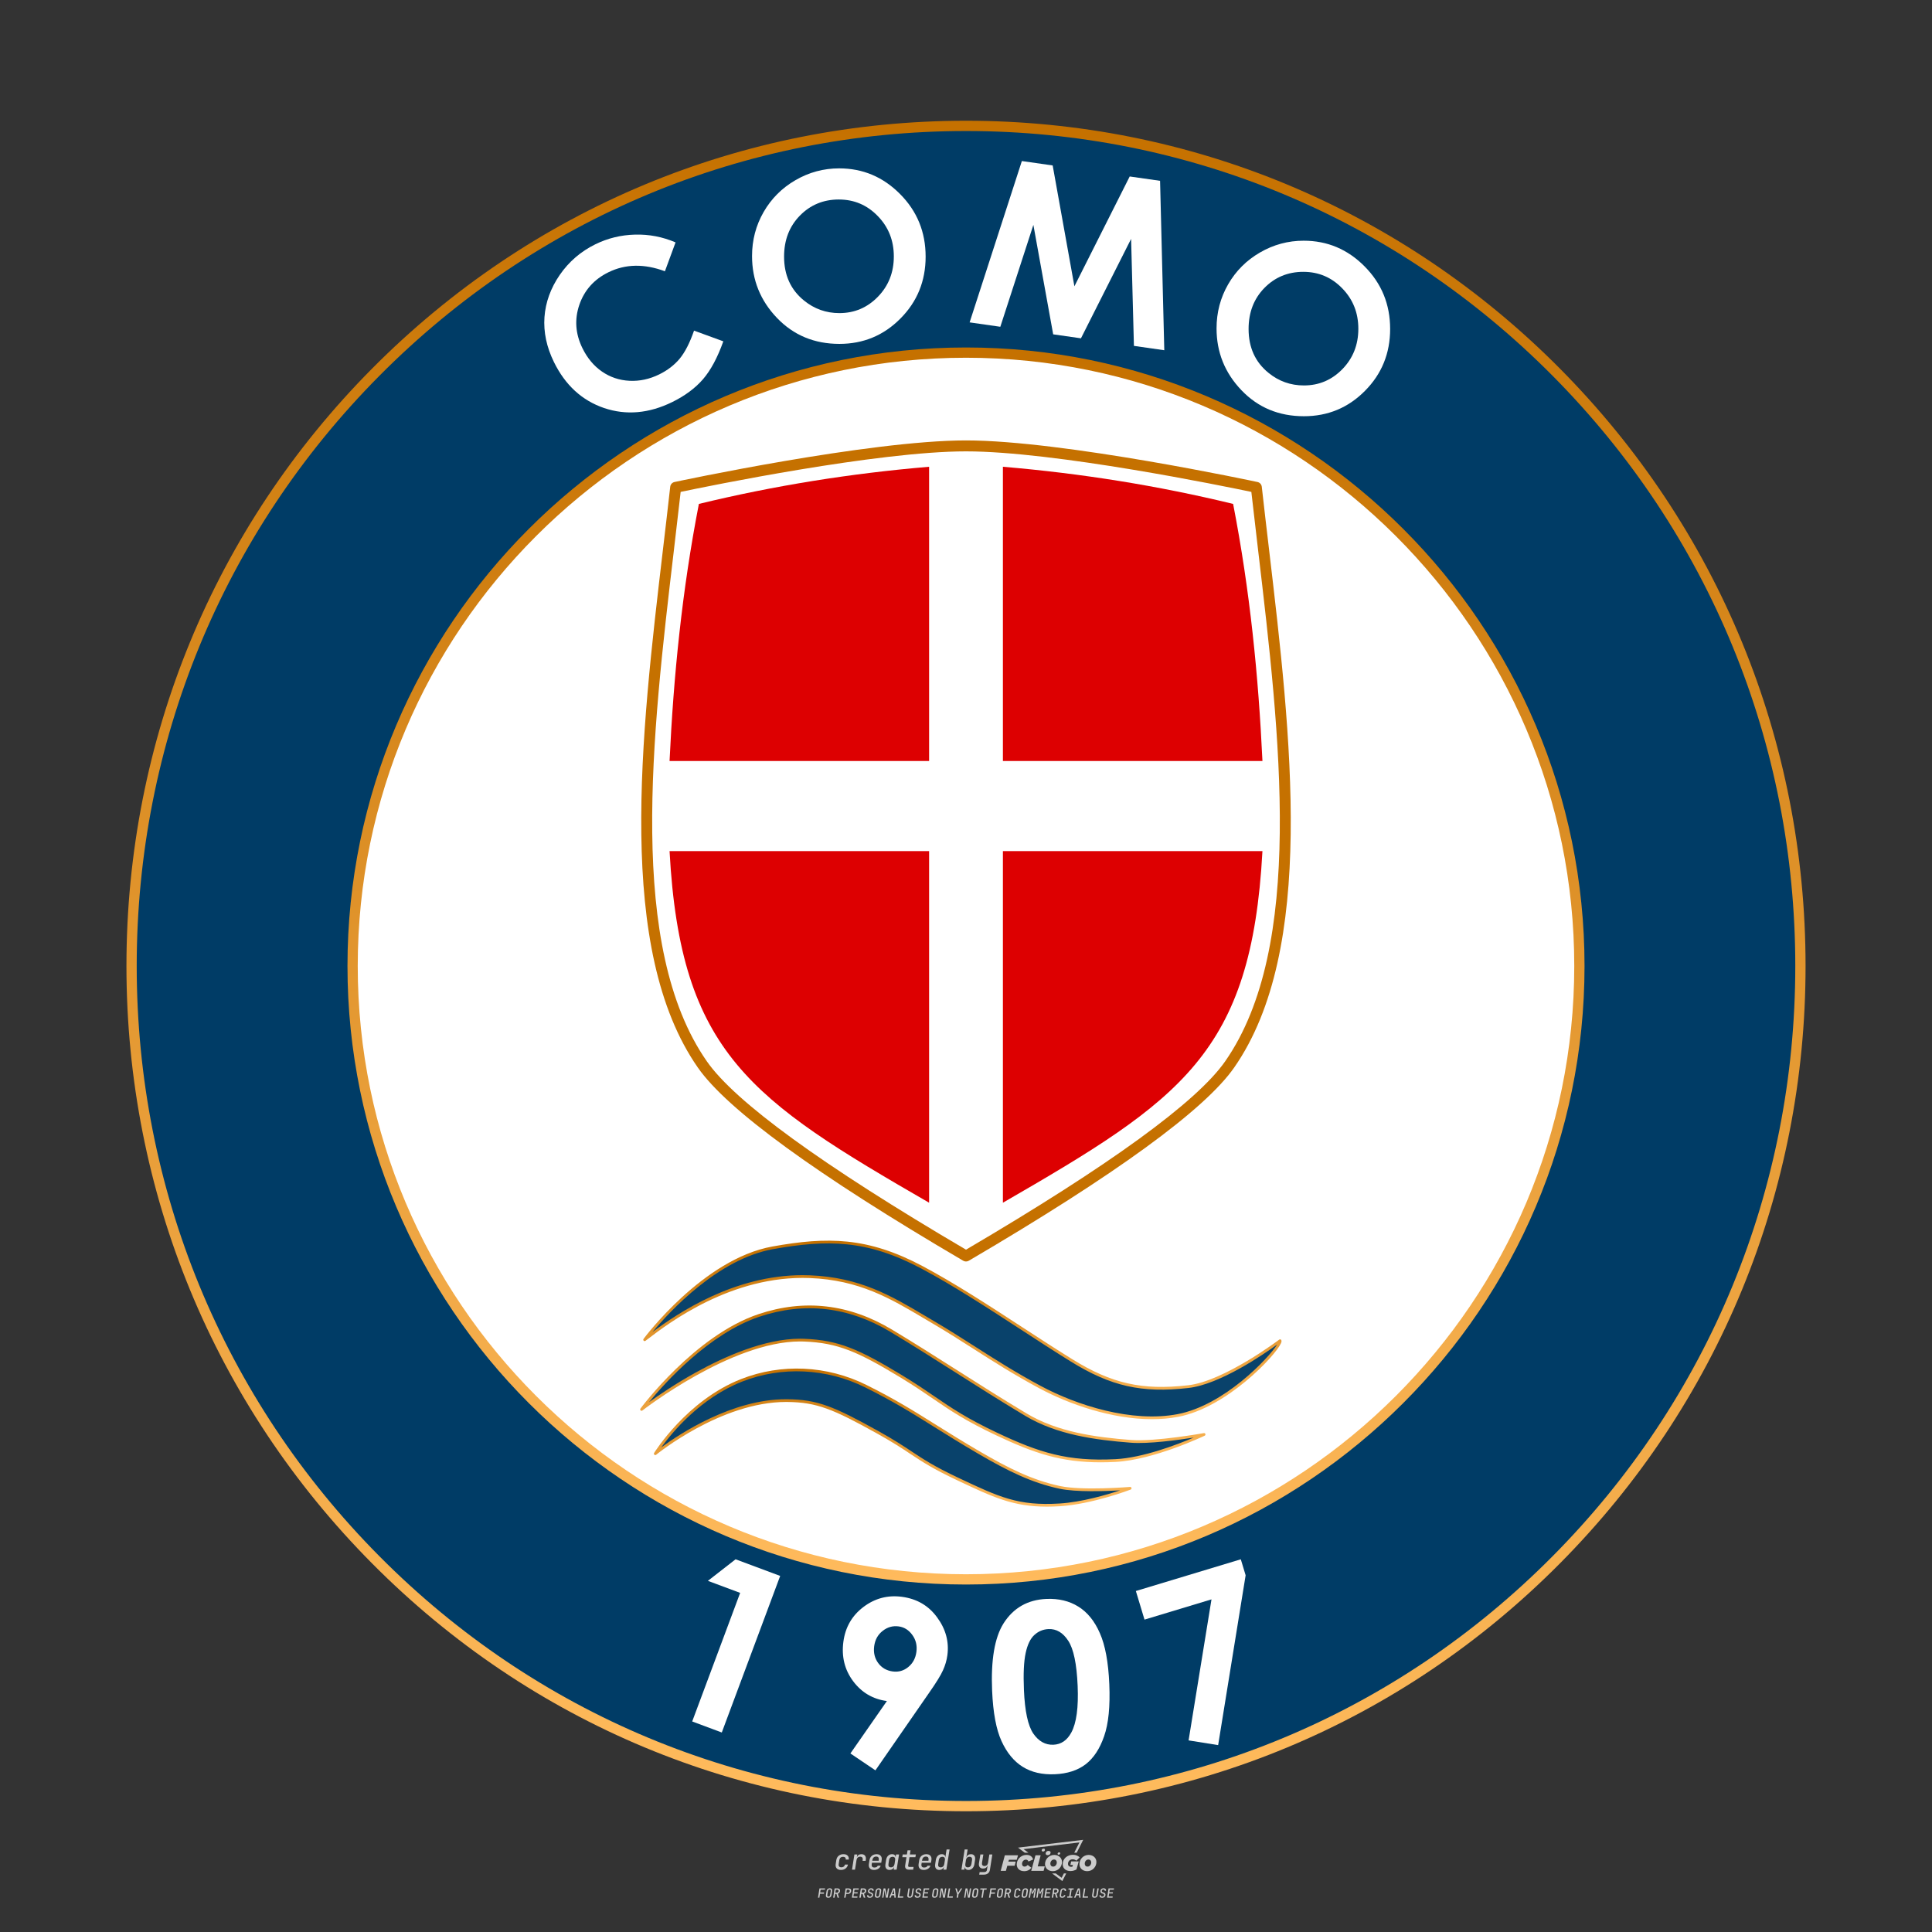 <?xml version="1.0" encoding="UTF-8"?>
<svg data-name="图层_1" xmlns="http://www.w3.org/2000/svg" xmlns:xlink="http://www.w3.org/1999/xlink" version="1.1" viewBox="0 0 800 800">
  <rect x="0" y="0" width="800" height="800" fill="#333333" stroke="none"/>
  <!-- Created by @FCLOGO 2025-1-21 GMT+8 21:56:15 . https://fclogo.top/ -->
<!-- FOR PERSONAL USE ONLY NOT FOR COMMERCIAL USE -->
  <defs>
    <linearGradient id="_未命名的渐变_5" data-name="未命名的渐变 5" x1="571.744" y1="520.092" x2="558.173" y2="-348.771" gradientTransform="translate(-51.958 467.999) scale(.8 -.8)" gradientUnits="userSpaceOnUse">
      <stop offset="0" stop-color="#c57100"/>
      <stop offset="1" stop-color="#ffbb5d"/>
    </linearGradient>
    <linearGradient id="_未命名的渐变_51" data-name="未命名的渐变 5" x1="567.326" y1="401.337" x2="562.538" y2="-235.685" xlink:href="#_未命名的渐变_5"/>
    <linearGradient id="_未命名的渐变_52" data-name="未命名的渐变 5" x1="562.269" y1="-57.239" x2="563.764" y2="-151.637" xlink:href="#_未命名的渐变_5"/>
    <linearGradient id="_未命名的渐变_53" data-name="未命名的渐变 5" x1="542.935" y1="-90.085" x2="542.486" y2="-171.187" xlink:href="#_未命名的渐变_5"/>
    <linearGradient id="_未命名的渐变_54" data-name="未命名的渐变 5" x1="527.176" y1="-122.93" x2="526.966" y2="-195.07" xlink:href="#_未命名的渐变_5"/>
  </defs>
  <path d="M348.219,774.301c-.786,0-1.375-.217-1.768-.652-.393-.435-.528-1.03-.406-1.786l.252-1.648c.122-.755.45-1.35.984-1.785.534-.435,1.194-.652,1.98-.652.755,0,1.329.199,1.722.595.393.397.551.938.475,1.625h-1.236c.03-.359-.055-.637-.257-.836-.202-.198-.498-.297-.887-.297-.42,0-.763.117-1.03.349-.267.233-.435.563-.503.99l-.263,1.659c-.069.435-.006.769.189,1.002.195.233.502.349.921.349.389,0,.715-.099.979-.297.263-.198.436-.48.521-.847h1.236c-.137.687-.467,1.231-.99,1.631-.523.401-1.162.6-1.917.6ZM352.797,774.187l.996-6.294h1.19l-.195,1.19c.336-.87.973-1.304,1.911-1.304.671,0,1.169.208,1.493.624.324.416.429.986.315,1.71l-.069.423h-1.27l.057-.32c.069-.45.011-.795-.171-1.036-.183-.24-.477-.361-.881-.361-.405,0-.74.122-1.007.366-.267.245-.435.588-.503,1.03l-.63,3.971h-1.236ZM361.906,774.301c-.77,0-1.346-.223-1.728-.669s-.515-1.036-.401-1.768l.252-1.648c.084-.488.257-.915.521-1.282s.601-.651,1.013-.852c.412-.202.873-.304,1.385-.304.77,0,1.349.224,1.734.669.385.446.517,1.036.395,1.768l-.172,1.121h-3.845l-.092.526c-.153.954.217,1.431,1.11,1.431.717,0,1.175-.248,1.373-.744h1.225c-.168.534-.503.96-1.007,1.276-.504.317-1.091.475-1.763.475ZM361.231,770.216l-.046.286,2.655-.012.046-.286c.069-.466.013-.822-.166-1.07-.179-.248-.486-.372-.921-.372-.443,0-.795.126-1.059.378-.263.252-.433.611-.509,1.076ZM368.326,774.301c-.633,0-1.103-.212-1.408-.635s-.397-1.001-.274-1.734l.274-1.774c.115-.733.393-1.312.836-1.74.442-.427.98-.641,1.613-.641.465,0,.83.119,1.093.354.263.236.391.557.383.962h.023l.172-1.202h1.236l-.996,6.294h-1.225l.195-1.201h-.023c-.122.412-.351.734-.687.967s-.74.349-1.213.349ZM368.932,773.226c.389,0,.715-.119.978-.355.263-.236.429-.572.498-1.007l.252-1.648c.069-.427.01-.761-.177-1.002-.187-.24-.475-.36-.864-.36-.397,0-.725.118-.984.354-.26.236-.423.572-.492,1.007l-.252,1.648c-.069.443-.013.78.166,1.013.179.233.471.349.876.349ZM376.348,774.187c-.572,0-.994-.157-1.264-.469-.271-.312-.361-.751-.269-1.316l.538-3.387h-1.739l.171-1.122h1.74l.275-1.716h1.236l-.275,1.716h2.472l-.183,1.122h-2.461l-.538,3.387c-.076.442.099.664.526.664h1.717l-.172,1.121h-1.774ZM382.504,774.301c-.77,0-1.346-.223-1.728-.669s-.515-1.036-.401-1.768l.252-1.648c.084-.488.257-.915.521-1.282s.601-.651,1.013-.852c.412-.202.873-.304,1.385-.304.77,0,1.349.224,1.734.669.385.446.517,1.036.395,1.768l-.172,1.121h-3.845l-.092.526c-.153.954.217,1.431,1.11,1.431.717,0,1.175-.248,1.373-.744h1.225c-.168.534-.503.96-1.007,1.276-.504.317-1.091.475-1.763.475ZM381.829,770.216l-.046.286,2.655-.012.046-.286c.069-.466.013-.822-.166-1.07-.179-.248-.486-.372-.921-.372-.443,0-.795.126-1.059.378-.263.252-.433.611-.509,1.076ZM388.924,774.301c-.633,0-1.101-.212-1.402-.635-.301-.423-.395-1.001-.28-1.734l.274-1.774c.115-.733.393-1.312.836-1.74.442-.427.98-.641,1.613-.641.465,0,.83.119,1.093.354.263.236.391.557.383.962h.023l.206-1.465.298-1.796h1.236l-1.327,8.354h-1.225l.195-1.201h-.023c-.122.412-.351.734-.687.967s-.74.349-1.213.349ZM389.531,773.226c.389,0,.715-.119.978-.355.263-.236.429-.572.498-1.007l.252-1.648c.076-.427.019-.761-.172-1.002-.191-.24-.48-.36-.87-.36-.397,0-.725.118-.984.354-.26.236-.423.572-.492,1.007l-.252,1.648c-.076.443-.023.78.16,1.013s.477.349.881.349ZM401.017,774.301c-.473,0-.839-.116-1.099-.349-.26-.233-.385-.555-.378-.967h-.011l-.195,1.201h-1.224l1.327-8.354h1.236l-.286,1.796-.274,1.465h.046c.122-.412.353-.735.692-.967.34-.232.742-.349,1.208-.349.633,0,1.1.214,1.402.641.301.428.395,1.007.281,1.74l-.275,1.774c-.115.733-.395,1.31-.841,1.734-.446.423-.982.635-1.608.635ZM400.766,773.226c.397,0,.723-.116.979-.349.256-.233.422-.571.498-1.013l.252-1.648c.069-.435.011-.77-.171-1.007-.183-.236-.473-.354-.87-.354-.389,0-.715.12-.979.36s-.429.574-.498,1.002l-.252,1.648c-.069.435-.011.771.172,1.007.183.236.473.355.87.355ZM405.469,776.247l.172-1.064h1.934c.641,0,1.007-.302,1.099-.905l.103-.675.206-1.19h-.035c-.122.42-.347.744-.675.973-.328.229-.729.343-1.201.343-.626,0-1.093-.201-1.402-.601s-.41-.944-.303-1.631l.584-3.605h1.236l-.561,3.479c-.061.412,0,.732.183.961s.465.343.847.343c.389,0,.717-.122.984-.366.267-.244.431-.584.492-1.018l.538-3.399h1.236l-1.007,6.409c-.099.603-.37,1.078-.812,1.425-.443.347-1.0.521-1.671.521h-1.946ZM417.787,770.085h3.221l.537-1.855h-5.466l-1.708,6.442h2.147l.586-2.099h3.026l.439-1.708h-3.026l.244-.781ZM424.229,772.916c-.586,0-1.025-.39-1.025-1.123,0-.878.634-1.757,1.611-1.757.488,0,.878.244,1.025.781l1.952-.83c-.293-1.171-1.269-1.903-2.635-1.903-2.782,0-4.148,2.147-4.148,3.904s1.269,2.83,3.075,2.83c1.367,0,2.342-.586,2.977-1.415l-1.513-1.171c-.39.439-.83.683-1.318.683ZM430.915,768.231h-2.147l-1.757,6.442h5.124l.488-1.855h-2.928l1.22-4.587ZM439.748,771.013c0-1.659-1.318-2.928-3.221-2.928-2.196,0-3.807,1.806-3.807,3.807,0,1.659,1.318,2.928,3.221,2.928,2.196,0,3.807-1.806,3.807-3.807ZM434.917,771.696c0-.83.586-1.708,1.513-1.708.781,0,1.171.537,1.171,1.22,0,.83-.586,1.708-1.513,1.708-.781,0-1.171-.537-1.171-1.22ZM443.213,772.233h1.074l-.195.683c-.146.049-.342.098-.586.098-.683,0-1.269-.39-1.269-1.22,0-1.025.732-1.903,1.952-1.903.586,0,1.123.244,1.513.586l1.367-1.367c-.439-.537-1.513-1.074-2.733-1.074-2.587,0-4.295,1.757-4.295,3.855,0,2.05,1.611,2.879,3.221,2.879.927,0,1.855-.293,2.489-.683l.927-3.319h-3.123l-.342,1.464ZM450.777,768.084c-2.196,0-3.807,1.806-3.807,3.807,0,1.659,1.318,2.928,3.221,2.928,2.196,0,3.807-1.806,3.807-3.807,0-1.659-1.318-2.928-3.221-2.928ZM450.338,772.916c-.781,0-1.171-.537-1.171-1.22,0-.83.586-1.708,1.513-1.708.781,0,1.171.537,1.171,1.22,0,.83-.586,1.708-1.513,1.708ZM437.942,767.499c-.049.293.098.488.439.488s.537-.195.634-.488c.049-.244-.098-.488-.439-.488s-.586.244-.634.488ZM432.135,765.498c-.439,0-.732.244-.781.586s.098.586.537.586.732-.244.781-.586c.098-.342-.098-.586-.537-.586ZM433.013,767.303c-.098.537.146.878.83.878.634,0,1.074-.39,1.171-.878s-.146-.878-.83-.878c-.683,0-1.074.39-1.171.878ZM439.602,777.552l-2.44-1.806h-1.513l4.246,3.172,1.611-3.172h-.976l-.927,1.806ZM425.839,767.157l-2.001-1.464,23.132-2.782-2.147,4.246h1.025l2.684-5.319-26.988,3.221,2.782,2.099h1.513ZM338.719,785.785l.609-3.832h2.32l-.084.519h-1.764l-.184,1.145h1.627l-.084.525h-1.617l-.257,1.643h-.567ZM342.97,785.838c-.357,0-.623-.101-.798-.302-.175-.201-.234-.473-.178-.816l.268-1.701c.056-.343.203-.615.441-.816.238-.201.535-.302.892-.302s.623.1.798.299c.175.199.236.471.184.814l-.268,1.706c-.056.343-.204.615-.444.816-.24.201-.538.302-.895.302ZM343.049,785.334c.193,0,.348-.052.467-.158.119-.105.194-.257.226-.457l.268-1.701c.032-.199.005-.352-.079-.457-.084-.105-.222-.158-.415-.158s-.347.052-.465.158c-.117.105-.192.257-.223.457l-.268,1.701c-.032.2-.005.352.079.457s.22.158.409.158ZM344.996,785.785l.609-3.832h1.202c.238,0,.439.046.604.139.165.093.283.223.357.391s.091.366.052.593c-.038.259-.14.484-.304.675-.165.191-.366.321-.604.391l.535,1.643h-.619l-.478-1.575h-.541l-.247,1.575h-.567ZM345.888,783.707h.635c.189,0,.349-.056.48-.168.131-.112.211-.262.239-.451.032-.193,0-.345-.094-.459-.095-.114-.236-.171-.425-.171h-.635l-.2,1.249ZM349.545,785.785l.609-3.832h1.254c.371,0,.651.105.84.315.189.21.255.49.199.84-.038.234-.122.438-.249.611s-.29.307-.488.402c-.198.095-.419.142-.664.142h-.693l-.241,1.522h-.567ZM350.432,783.754h.693c.192,0,.357-.059.493-.176.136-.117.22-.274.252-.47s-.002-.352-.1-.47-.245-.176-.441-.176h-.688l-.21,1.291ZM352.747,785.785l.609-3.832h2.252l-.079.504h-1.695l-.173,1.087h1.512l-.079.499h-1.512l-.194,1.239h1.69l-.079.504h-2.252ZM355.843,785.785l.609-3.832h1.202c.238,0,.439.046.604.139.165.093.283.223.357.391s.091.366.052.593c-.038.259-.14.484-.304.675-.165.191-.366.321-.604.391l.535,1.643h-.619l-.478-1.575h-.541l-.247,1.575h-.567ZM356.736,783.707h.635c.189,0,.349-.056.48-.168.131-.112.211-.262.239-.451.032-.193,0-.345-.094-.459-.095-.114-.236-.171-.425-.171h-.635l-.2,1.249ZM360.132,785.838c-.385,0-.674-.095-.866-.286-.192-.191-.264-.451-.215-.779h.567c-.028.175.011.312.116.412.105.1.266.149.483.149.203,0,.37-.049.501-.147.131-.098.211-.233.239-.404.021-.15.001-.279-.06-.386-.061-.107-.158-.181-.291-.223l-.457-.136c-.266-.08-.462-.217-.588-.409-.126-.192-.17-.42-.131-.682.035-.21.112-.394.231-.551s.273-.28.462-.367.402-.131.64-.131c.35,0,.616.095.798.286.182.191.248.444.2.759h-.567c.028-.168-.003-.3-.092-.396-.089-.096-.23-.144-.422-.144-.189,0-.343.045-.462.134-.119.089-.189.214-.21.375-.025.151-.007.279.052.386s.158.181.294.223l.467.147c.262.081.456.217.58.409.124.193.165.422.123.688-.035.217-.116.406-.241.567-.126.161-.288.286-.485.375-.198.089-.419.134-.664.134ZM363.265,785.838c-.357,0-.623-.101-.798-.302-.175-.201-.234-.473-.178-.816l.268-1.701c.056-.343.203-.615.441-.816.238-.201.535-.302.892-.302s.623.1.798.299c.175.199.236.471.184.814l-.268,1.706c-.056.343-.204.615-.444.816-.24.201-.538.302-.895.302ZM363.344,785.334c.193,0,.348-.052.467-.158.119-.105.194-.257.226-.457l.268-1.701c.032-.199.005-.352-.079-.457-.084-.105-.222-.158-.415-.158s-.347.052-.465.158c-.117.105-.192.257-.223.457l-.268,1.701c-.032.2-.005.352.079.457s.22.158.409.158ZM365.275,785.785l.609-3.832h.709l.619,3.186c.007-.098.017-.217.029-.357.012-.14.027-.285.045-.435.018-.151.037-.289.058-.415l.315-1.979h.525l-.609,3.832h-.709l-.614-3.186c-.007.095-.017.209-.029.344s-.027.276-.045.423c-.018.147-.037.283-.058.409l-.315,2.01h-.53ZM368.225,785.785l1.585-3.832h.745l.373,3.832h-.562l-.073-.971h-1.087l-.388.971h-.593ZM369.385,784.342h.871l-.089-1.102c-.018-.196-.03-.365-.037-.509-.007-.143-.011-.243-.011-.299-.018.056-.052.156-.102.299s-.115.311-.192.504l-.441,1.107ZM371.721,785.785l.609-3.832h.567l-.525,3.312h1.674l-.079.52h-2.247ZM376.678,785.838c-.367,0-.634-.101-.8-.302-.166-.201-.221-.475-.165-.821l.436-2.761h.567l-.436,2.755c-.032.196-.008.35.071.462.079.112.214.168.407.168.193,0,.347-.056.465-.168.117-.112.192-.266.223-.462l.435-2.755h.567l-.436,2.761c-.056.35-.2.625-.433.824-.233.199-.533.299-.9.299ZM379.844,785.838c-.385,0-.674-.095-.866-.286-.192-.191-.264-.451-.215-.779h.567c-.028.175.011.312.116.412.105.1.266.149.483.149.203,0,.37-.049.501-.147.131-.098.211-.233.239-.404.021-.15.001-.279-.06-.386-.061-.107-.158-.181-.291-.223l-.457-.136c-.266-.08-.462-.217-.588-.409-.126-.192-.17-.42-.131-.682.035-.21.112-.394.231-.551s.273-.28.462-.367.402-.131.64-.131c.35,0,.616.095.798.286.182.191.248.444.2.759h-.567c.028-.168-.003-.3-.092-.396-.089-.096-.23-.144-.422-.144-.189,0-.343.045-.462.134-.119.089-.189.214-.21.375-.025.151-.007.279.052.386s.158.181.294.223l.467.147c.262.081.456.217.58.409.124.193.165.422.123.688-.035.217-.116.406-.241.567-.126.161-.288.286-.485.375-.198.089-.419.134-.664.134ZM381.906,785.785l.609-3.832h2.252l-.079.504h-1.695l-.173,1.087h1.512l-.079.499h-1.512l-.194,1.239h1.69l-.079.504h-2.252ZM386.943,785.838c-.357,0-.623-.101-.798-.302-.175-.201-.234-.473-.178-.816l.268-1.701c.056-.343.203-.615.441-.816.238-.201.535-.302.892-.302s.623.1.798.299c.175.199.236.471.184.814l-.268,1.706c-.056.343-.204.615-.444.816-.24.201-.538.302-.895.302ZM387.021,785.334c.193,0,.348-.052.467-.158.119-.105.194-.257.226-.457l.268-1.701c.032-.199.005-.352-.079-.457-.084-.105-.222-.158-.415-.158s-.347.052-.465.158c-.117.105-.192.257-.223.457l-.268,1.701c-.032.2-.005.352.079.457s.22.158.409.158ZM388.953,785.785l.609-3.832h.709l.619,3.186c.007-.098.017-.217.029-.357.012-.14.027-.285.045-.435.018-.151.037-.289.058-.415l.315-1.979h.525l-.609,3.832h-.709l-.614-3.186c-.007.095-.017.209-.029.344s-.027.276-.045.423c-.018.147-.037.283-.058.409l-.315,2.01h-.53ZM392.249,785.785l.609-3.832h.567l-.525,3.312h1.674l-.079.52h-2.247ZM396.117,785.785l.22-1.412-.751-2.42h.577l.446,1.449c.028.095.05.184.066.268.016.084.025.147.029.189.018-.042.046-.105.087-.189.04-.084.088-.173.144-.268l.898-1.449h.598l-1.528,2.42-.22,1.412h-.567ZM399.217,785.785l.609-3.832h.709l.619,3.186c.007-.098.017-.217.029-.357.012-.14.027-.285.044-.435.018-.151.037-.289.058-.415l.315-1.979h.525l-.609,3.832h-.709l-.614-3.186c-.007.095-.017.209-.029.344s-.027.276-.045.423c-.018.147-.037.283-.058.409l-.315,2.01h-.53ZM403.505,785.838c-.357,0-.623-.101-.798-.302-.175-.201-.234-.473-.178-.816l.268-1.701c.056-.343.203-.615.441-.816.238-.201.535-.302.892-.302.357,0,.623.1.798.299.175.199.236.471.184.814l-.268,1.706c-.056.343-.204.615-.444.816-.239.201-.538.302-.895.302ZM403.584,785.334c.193,0,.348-.052.467-.158.119-.105.194-.257.226-.457l.268-1.701c.032-.199.005-.352-.079-.457-.084-.105-.222-.158-.415-.158-.193,0-.347.052-.465.158-.117.105-.191.257-.223.457l-.268,1.701c-.032.2-.005.352.079.457.084.105.22.158.409.158ZM406.381,785.785l.525-3.312h-1.023l.084-.519h2.619l-.084.519h-1.029l-.525,3.312h-.567ZM409.518,785.785l.609-3.832h2.32l-.084.519h-1.764l-.184,1.145h1.627l-.084.525h-1.617l-.257,1.643h-.567ZM413.769,785.838c-.357,0-.623-.101-.798-.302-.175-.201-.234-.473-.178-.816l.268-1.701c.056-.343.203-.615.441-.816.238-.201.535-.302.892-.302.357,0,.623.1.798.299.175.199.236.471.184.814l-.268,1.706c-.056.343-.204.615-.444.816-.239.201-.538.302-.895.302ZM413.848,785.334c.193,0,.348-.052.467-.158.119-.105.194-.257.226-.457l.268-1.701c.032-.199.005-.352-.079-.457-.084-.105-.222-.158-.415-.158-.193,0-.347.052-.465.158-.117.105-.191.257-.223.457l-.268,1.701c-.032.2-.005.352.079.457.084.105.22.158.409.158ZM415.795,785.785l.609-3.832h1.202c.238,0,.439.046.604.139.164.093.283.223.357.391s.091.366.053.593c-.039.259-.14.484-.304.675-.165.191-.366.321-.604.391l.535,1.643h-.619l-.478-1.575h-.541l-.247,1.575h-.567ZM416.688,783.707h.635c.189,0,.349-.056.48-.168.131-.112.211-.262.239-.451.032-.193,0-.345-.095-.459-.094-.114-.236-.171-.425-.171h-.635l-.199,1.249ZM420.905,785.838c-.36,0-.631-.101-.811-.302-.18-.201-.242-.473-.186-.816l.268-1.701c.056-.346.206-.619.449-.819s.545-.299.906-.299c.357,0,.625.101.806.302.18.201.242.473.186.816h-.567c.031-.199.003-.352-.087-.457-.089-.105-.228-.158-.417-.158-.193,0-.351.052-.475.158-.124.105-.202.255-.234.451l-.268,1.706c-.032.2-.003.352.087.457.089.105.23.158.423.158s.35-.052.472-.158.199-.257.231-.457h.567c-.035.228-.115.425-.239.593s-.281.298-.47.388c-.189.091-.402.136-.64.136ZM424.034,785.838c-.357,0-.623-.101-.798-.302-.175-.201-.234-.473-.178-.816l.268-1.701c.056-.343.203-.615.441-.816.238-.201.535-.302.892-.302.357,0,.623.1.798.299.175.199.236.471.184.814l-.268,1.706c-.056.343-.204.615-.444.816-.239.201-.538.302-.895.302ZM424.112,785.334c.193,0,.348-.052.467-.158.119-.105.194-.257.226-.457l.268-1.701c.032-.199.005-.352-.079-.457-.084-.105-.222-.158-.415-.158-.193,0-.347.052-.465.158-.117.105-.191.257-.223.457l-.268,1.701c-.032.2-.005.352.079.457.084.105.22.158.409.158ZM425.965,785.785l.609-3.832h.687l.184,1.228c.021.119.037.23.047.333.011.103.019.183.026.239.018-.056.047-.136.089-.241.042-.105.091-.217.147-.336l.567-1.223h.709l-.609,3.832h-.535l.204-1.291c.025-.168.058-.352.1-.554.042-.201.087-.404.136-.609s.096-.4.142-.585c.045-.185.087-.348.126-.488l-.855,1.863h-.551l-.283-1.863c-.004.136-.011.295-.021.475s-.024.372-.039.575c-.016.203-.035.407-.058.611-.023.205-.048.396-.076.575l-.205,1.291h-.54ZM429.115,785.785l.609-3.832h.687l.184,1.228c.021.119.037.23.047.333.011.103.019.183.026.239.018-.056.047-.136.089-.241.042-.105.091-.217.147-.336l.567-1.223h.709l-.609,3.832h-.535l.204-1.291c.025-.168.058-.352.1-.554.042-.201.087-.404.136-.609s.096-.4.142-.585c.045-.185.087-.348.126-.488l-.855,1.863h-.551l-.283-1.863c-.004.136-.011.295-.021.475s-.024.372-.039.575c-.016.203-.035.407-.058.611-.023.205-.048.396-.076.575l-.205,1.291h-.54ZM432.411,785.785l.609-3.832h2.252l-.079.504h-1.696l-.173,1.087h1.512l-.079.499h-1.512l-.194,1.239h1.69l-.079.504h-2.252ZM435.507,785.785l.609-3.832h1.202c.238,0,.439.046.604.139.164.093.283.223.357.391s.091.366.053.593c-.039.259-.14.484-.304.675-.165.191-.366.321-.604.391l.535,1.643h-.619l-.478-1.575h-.541l-.247,1.575h-.567ZM436.4,783.707h.635c.189,0,.349-.056.48-.168.131-.112.211-.262.239-.451.032-.193,0-.345-.095-.459-.094-.114-.236-.171-.425-.171h-.635l-.199,1.249ZM439.801,785.838c-.36,0-.631-.101-.811-.302-.18-.201-.242-.473-.186-.816l.268-1.701c.056-.346.206-.619.449-.819s.545-.299.906-.299c.357,0,.625.101.806.302.18.201.242.473.186.816h-.567c.031-.199.003-.352-.087-.457-.089-.105-.228-.158-.417-.158-.193,0-.351.052-.475.158-.124.105-.202.255-.234.451l-.268,1.706c-.032.2-.003.352.087.457.089.105.23.158.423.158s.35-.052.472-.158.199-.257.231-.457h.567c-.035.228-.115.425-.239.593s-.281.298-.47.388c-.189.091-.402.136-.64.136ZM441.879,785.785l.079-.504h.777l.446-2.824h-.777l.084-.504h2.126l-.084.504h-.777l-.446,2.824h.777l-.079.504h-2.126ZM444.74,785.785l1.585-3.832h.745l.373,3.832h-.562l-.073-.971h-1.087l-.388.971h-.593ZM445.9,784.342h.871l-.089-1.102c-.017-.196-.03-.365-.037-.509-.007-.143-.01-.243-.01-.299-.018.056-.052.156-.102.299s-.115.311-.192.504l-.441,1.107ZM448.235,785.785l.609-3.832h.567l-.525,3.312h1.674l-.079.52h-2.247ZM453.193,785.838c-.368,0-.634-.101-.8-.302-.166-.201-.221-.475-.165-.821l.436-2.761h.567l-.436,2.755c-.032.196-.008.35.071.462.079.112.214.168.407.168s.347-.056.465-.168c.117-.112.192-.266.223-.462l.436-2.755h.567l-.436,2.761c-.056.35-.2.625-.433.824-.233.199-.533.299-.9.299ZM456.358,785.838c-.385,0-.674-.095-.866-.286-.193-.191-.264-.451-.215-.779h.567c-.028.175.011.312.115.412.105.1.266.149.483.149.203,0,.37-.049.501-.147s.211-.233.239-.404c.021-.15.001-.279-.06-.386s-.158-.181-.291-.223l-.457-.136c-.266-.08-.462-.217-.588-.409-.126-.192-.17-.42-.131-.682.035-.21.112-.394.231-.551s.273-.28.462-.367c.189-.087.402-.131.64-.131.35,0,.616.095.798.286.182.191.248.444.199.759h-.567c.028-.168-.003-.3-.092-.396-.089-.096-.23-.144-.423-.144-.189,0-.343.045-.462.134-.119.089-.189.214-.21.375-.025.151-.007.279.052.386s.158.181.294.223l.467.147c.262.081.456.217.58.409.124.193.165.422.124.688-.035.217-.116.406-.241.567-.126.161-.288.286-.485.375-.198.089-.419.134-.664.134ZM458.421,785.785l.609-3.832h2.252l-.079.504h-1.696l-.173,1.087h1.512l-.079.499h-1.512l-.194,1.239h1.69l-.079.504h-2.252Z" style="fill: #ccc;"/>
  <g>
    <g>
      <ellipse id="path4252" cx="400.001" cy="400" rx="345.517" ry="347.875" style="fill: #003c66;"/>
      <path d="M400.001,750c-92.862,0-180.164-36.408-245.826-102.518-65.658-66.106-101.817-153.996-101.817-247.482s36.159-181.377,101.817-247.483c65.662-66.109,152.964-102.517,245.826-102.517s180.163,36.408,245.825,102.517c65.658,66.106,101.817,153.997,101.817,247.483s-36.159,181.376-101.817,247.482c-65.662,66.11-152.964,102.518-245.825,102.518ZM400.001,54.25c-91.721,0-177.952,35.962-242.81,101.263-64.862,65.304-100.582,152.131-100.582,244.487s35.72,179.183,100.582,244.487c64.858,65.301,151.089,101.263,242.81,101.263s177.952-35.962,242.808-101.263c64.862-65.303,100.582-152.131,100.582-244.487s-35.72-179.183-100.582-244.487c-64.856-65.3-151.088-101.263-242.808-101.263Z" style="fill: url(#_未命名的渐变_5);"/>
    </g>
    <g>
      <circle id="ellipse4254" cx="400.001" cy="400" r="253.992" style="fill: #fff;"/>
      <path d="M400.001,656.117c-141.224,0-256.118-114.894-256.118-256.117s114.894-256.117,256.118-256.117,256.117,114.894,256.117,256.117-114.894,256.117-256.117,256.117ZM400.001,148.133c-138.88,0-251.868,112.987-251.868,251.867s112.987,251.866,251.868,251.866,251.866-112.987,251.866-251.866-112.987-251.867-251.866-251.867Z" style="fill: url(#_未命名的渐变_51);"/>
    </g>
    <g>
      <path id="path4258" d="M290.821,440.758c-37.315-53.587-20.203-156.588-11.044-238.951,0,0,79.743-17.174,120.224-17.174s120.224,17.174,120.224,17.174c9.159,82.363,26.27,185.363-11.044,238.951-15.377,22.083-68.893,55.709-109.18,79.334-40.287-23.625-93.803-57.251-109.18-79.334Z" style="fill: #fff;"/>
      <path d="M400.001,522.358c-.396,0-.793-.104-1.147-.311-60.774-35.636-97.748-62.55-109.894-79.993-34.001-48.828-23.598-136.972-14.419-214.74,1.032-8.75,2.049-17.361,2.983-25.757.106-.969.822-1.761,1.775-1.965.8-.172,80.445-17.224,120.702-17.224s119.902,17.052,120.702,17.224c.953.205,1.669.996,1.775,1.965.934,8.395,1.949,17.003,2.983,25.753,9.178,77.769,19.581,165.915-14.419,214.744-12.145,17.44-49.119,44.354-109.894,79.993-.354.207-.751.311-1.147.311ZM281.847,203.686c-.884,7.89-1.837,15.963-2.804,24.159-9.083,76.967-19.379,164.203,13.639,211.618,11.694,16.794,47.796,43.034,107.319,78,59.524-34.969,95.627-61.208,107.319-78,33.018-47.416,22.722-134.654,13.638-211.622-.967-8.195-1.919-16.266-2.803-24.155-11.452-2.404-81.517-16.785-118.153-16.785s-106.702,14.381-118.153,16.785Z" style="fill: #c57100;"/>
    </g>
    <g id="g4274">
      <path id="path4260" d="M415.281,193.278c32.309,2.727,64.097,7.797,95.327,15.382,6.984,35.906,10.491,71.315,12.144,106.459h-107.471v-121.841Z" style="fill: #dd0001;"/>
      <path id="path4262" d="M384.72,193.278c-32.309,2.727-64.097,7.797-95.327,15.382-6.984,35.906-10.491,71.315-12.144,106.459h107.471v-121.841Z" style="fill: #dd0001;"/>
      <path id="path4270" d="M415.281,498.018c73.765-42.596,102.938-61.863,107.471-145.597h-107.471v145.597Z" style="fill: #dd0001;"/>
      <path id="path4272" d="M384.72,498.018c-73.765-42.596-102.938-61.863-107.471-145.598h107.471v145.598Z" style="fill: #dd0001;"/>
    </g>
    <g>
      <g>
        <path id="path4280" d="M266.934,554.752s24.117-32.866,53.027-38.05c20.988-3.764,38.144-4.489,61.765,8.051,19.938,10.585,41.725,26.003,61.898,38.5,17.349,10.747,30.057,12.996,48.372,10.929,15.273-1.723,38.05-19.025,38.05-19.025,1.096,1.827-20.385,26.78-42.3,30.966-18.153,3.467-40.752-2.979-57.075-11.739-17.625-9.459-29.209-18.058-44.324-26.918-15.004-8.795-28.57-17.944-51.003-18.823-33.749-1.322-61.093,20.549-68.409,26.109h0Z" style="fill: #003c66; fill-opacity: .961;"/>
        <path d="M477.005,587.656c-16.573,0-34.232-6.133-46.603-12.771-10.604-5.691-19.105-11.122-27.326-16.376-5.401-3.451-10.987-7.02-17.015-10.554-1.23-.721-2.45-1.444-3.666-2.165-13.69-8.114-26.621-15.779-47.072-16.58-32.374-1.258-58.607,18.78-67.222,25.367l-.822.627c-.226.17-.54.151-.74-.047s-.227-.512-.059-.739c.242-.331,24.583-33.108,53.384-38.273,22.716-4.076,39.347-3.987,62.13,8.108,13.177,6.995,27.284,16.179,40.925,25.06,6.955,4.528,14.147,9.21,21.006,13.459,16.396,10.157,28.958,12.993,48.009,10.847,14.942-1.685,37.544-18.74,37.771-18.912.13-.098.292-.136.451-.105.158.03.295.126.378.264.249.416.068.948-.119,1.366-2.34,5.226-22.441,26.606-42.561,30.448-3.514.671-7.154.977-10.847.977ZM332.373,528.018c.992,0,1.988.019,2.993.059,20.738.812,33.789,8.548,47.605,16.738,1.215.719,2.434,1.442,3.662,2.163,6.048,3.545,11.641,7.118,17.052,10.574,8.203,5.242,16.687,10.663,27.253,16.333,14.955,8.025,37.697,15.306,56.7,11.681,19.294-3.684,37.606-23.13,41.233-28.837-5.379,3.903-23.657,16.532-36.812,18.015-19.341,2.18-32.09-.699-48.734-11.01-6.869-4.254-14.066-8.941-21.027-13.472-13.621-8.867-27.707-18.037-40.838-25.009-22.492-11.94-38.929-12.022-61.399-7.994-22.721,4.074-42.698,25.703-49.86,34.302,10.388-7.753,33.699-23.544,62.172-23.544Z" style="fill: url(#_未命名的渐变_52);"/>
      </g>
      <g>
        <path id="path4282" d="M265.651,583.612s22.08-30.032,48.612-38.917c17.425-5.835,35.841-5.026,54.763,6.33,18.77,11.264,34.747,22.127,55.742,34.723,12.848,7.708,28.623,9.926,43.561,11.087,10.101.785,30.259-2.857,30.259-2.857,0,0-20.796,9.985-36.662,10.804-19.912,1.028-31.625-2.67-49.109-10.922-19.814-9.351-23.769-14.331-39.63-23.935-17.548-10.626-25.914-14.425-40.206-14.992-29.254-1.159-67.33,28.68-67.33,28.68h0Z" style="fill: #003c66; fill-opacity: .961;"/>
        <path d="M455.712,605.515c-16.419,0-27.533-3.779-43.138-11.143-12.879-6.078-19.039-10.288-26.173-15.164-3.903-2.667-7.939-5.426-13.508-8.799-17.669-10.7-25.918-14.356-39.936-14.911-.544-.021-1.096-.032-1.645-.032-28.489,0-64.939,28.3-65.312,28.591-.224.177-.54.161-.744-.039-.203-.198-.23-.515-.062-.743.221-.302,22.492-30.277,48.889-39.117,18.993-6.366,37.58-4.216,55.234,6.381,9.123,5.475,17.458,10.772,26.282,16.381,9.178,5.834,18.668,11.867,29.46,18.342,12.861,7.715,28.418,9.85,43.313,11.008,9.908.769,29.914-2.814,30.114-2.85.286-.055.552.114.641.383.087.27-.039.563-.295.685-.209.101-21.081,10.045-36.878,10.86-2.171.112-4.246.167-6.243.167ZM331.33,554.333c.562,0,1.118.011,1.673.033,14.268.565,22.621,4.259,40.478,15.074,5.596,3.388,9.645,6.155,13.56,8.831,7.093,4.849,13.22,9.036,26.018,15.076,17.326,8.177,29.057,11.886,48.838,10.868,11.42-.589,25.584-6.045,32.405-8.949-6.523,1.025-18.747,2.701-26.018,2.132-15.034-1.168-30.745-3.329-43.809-11.165-10.803-6.482-20.299-12.518-29.485-18.357-8.817-5.605-17.146-10.898-26.257-16.366-17.357-10.417-35.624-12.531-54.29-6.279-20.816,6.972-39.084,27.325-45.7,35.38,3.929-2.825,10.911-7.598,19.327-12.271,11.644-6.464,28.417-14.008,43.259-14.008Z" style="fill: url(#_未命名的渐变_53);"/>
      </g>
      <g>
        <path id="path4284" d="M271.338,601.943s13.107-21.48,35.735-30.376c14.861-5.842,33.737-6.373,51.419,2.405,18.64,9.254,27.308,16.081,46.832,27.477,11.575,6.756,21.613,11.905,33.509,14.44,9.503,2.025,29.146.378,29.146.378,0,0-15.712,6.051-29.244,6.871-16.982,1.029-24.825-2.53-42.027-10.649-17.471-8.246-17.543-10.664-33.227-19.384-18.501-10.286-25.237-13.016-37.439-13.149-27.669-.302-54.705,21.987-54.705,21.987h0Z" style="fill: #003c66; fill-opacity: .961;"/>
        <path d="M433.473,623.872c-13.978,0-22.198-3.881-37.007-10.87-10.258-4.841-14.531-7.676-19.479-10.958-3.417-2.266-7.291-4.835-13.78-8.444-18.296-10.171-24.984-12.944-37.17-13.076-.181-.003-.365-.004-.546-.004-26.953,0-53.524,21.641-53.791,21.861-.214.176-.523.172-.732-.01s-.257-.488-.114-.724c.133-.217,13.469-21.745,36.012-30.608,16.665-6.554,35.575-5.668,51.877,2.425,11.797,5.857,19.622,10.752,28.681,16.42,5.408,3.383,10.999,6.882,18.184,11.075,12.116,7.07,21.918,11.941,33.342,14.375,9.31,1.985,28.785.383,28.981.368.28-.026.535.163.599.437.064.275-.086.555-.349.656-.158.061-15.95,6.092-29.413,6.907-1.862.112-3.622.169-5.296.169ZM325.483,579.386c.188,0,.376.001.565.003,12.44.136,19.216,2.939,37.71,13.22,6.528,3.629,10.421,6.212,13.856,8.491,4.912,3.257,9.152,6.07,19.337,10.877,16.921,7.986,24.652,11.626,41.75,10.594,9.25-.559,19.637-3.622,25.146-5.451-6.316.367-18.246.789-25.131-.675-11.572-2.467-21.466-7.378-33.677-14.505-7.201-4.203-13.052-7.864-18.214-11.093-9.035-5.653-16.836-10.534-28.584-16.366-16.016-7.95-34.591-8.82-50.959-2.387-17.24,6.778-29.023,21.101-33.478,27.245,7.612-5.591,29.341-19.952,51.68-19.952Z" style="fill: url(#_未命名的渐变_54);"/>
      </g>
    </g>
    <g>
      <path id="path4291" d="M279.733,100.368l-4.404,11.958c-8.545-3.179-16.337-3.043-23.376.41-5.941,2.914-9.959,7.399-12.053,13.456-2.066,6.043-1.642,12.035,1.272,17.976,2.03,4.139,4.733,7.372,8.109,9.698,3.376,2.326,7.16,3.596,11.352,3.811,4.192.214,8.301-.666,12.327-2.64,3.435-1.685,6.264-3.858,8.486-6.52,2.209-2.69,4.188-6.56,5.938-11.609l12.126,4.427c-2.394,6.728-5.204,11.966-8.431,15.714-3.24,3.72-7.479,6.864-12.716,9.432-9.658,4.737-19.068,5.562-28.231,2.476-9.149-3.128-16.07-9.478-20.765-19.051-3.038-6.194-4.344-12.383-3.918-18.564.454-6.196,2.568-12.035,6.341-17.518,3.801-5.497,8.714-9.723,14.74-12.678,5.125-2.513,10.584-3.846,16.377-3.998,5.822-.166,11.431.908,16.827,3.222h0Z" style="fill: #fff;"/>
      <path id="path4293" d="M347.486,69.719c9.784,0,18.189,3.544,25.214,10.631,7.056,7.088,10.584,15.727,10.584,25.919,0,10.098-3.481,18.644-10.443,25.637-6.931,6.993-15.351,10.49-25.261,10.49-10.38,0-19.004-3.591-25.872-10.772-6.868-7.181-10.302-15.712-10.302-25.59,0-6.617,1.599-12.701,4.798-18.252,3.199-5.551,7.589-9.941,13.171-13.171,5.614-3.261,11.65-4.892,18.111-4.892ZM347.344,82.608c-6.397,0-11.776,2.227-16.135,6.68-4.359,4.453-6.539,10.114-6.539,16.982,0,7.652,2.744,13.704,8.232,18.158,4.265,3.481,9.157,5.221,14.677,5.221,6.241,0,11.556-2.258,15.947-6.774,4.39-4.516,6.586-10.082,6.586-16.699,0-6.586-2.211-12.152-6.633-16.699-4.422-4.579-9.8-6.868-16.135-6.868Z" style="fill: #fff;"/>
      <path id="path4295" d="M423.131,66.684l12.759,1.826,8.996,50.042,22.902-45.478,12.573,1.799,1.746,70.151-12.573-1.799-1.167-44.313-20.766,41.174-11.502-1.646-8.199-45.319-13.688,42.187-12.713-1.819,21.63-66.806h0Z" style="fill: #fff;"/>
      <path id="path4297" d="M539.83,99.673c9.784,0,18.189,3.544,25.214,10.631,7.056,7.088,10.584,15.727,10.584,25.919,0,10.098-3.481,18.644-10.443,25.637-6.931,6.993-15.351,10.49-25.261,10.49-10.38,0-19.004-3.591-25.872-10.772-6.868-7.181-10.302-15.712-10.302-25.59,0-6.617,1.599-12.701,4.798-18.252,3.199-5.551,7.589-9.941,13.171-13.171,5.614-3.261,11.65-4.892,18.111-4.892ZM539.689,112.562c-6.398,0-11.776,2.227-16.135,6.68-4.359,4.453-6.539,10.114-6.539,16.982,0,7.652,2.744,13.704,8.232,18.158,4.265,3.481,9.157,5.221,14.677,5.221,6.241,0,11.556-2.258,15.947-6.774,4.39-4.516,6.586-10.082,6.586-16.699,0-6.586-2.211-12.152-6.633-16.699-4.422-4.579-9.8-6.868-16.135-6.868Z" style="fill: #fff;"/>
    </g>
    <g>
      <path id="path4308" d="M304.587,645.667l18.468,6.887-24.178,64.835-12.253-4.569,19.855-53.243-13.355-4.98,11.463-8.929h0Z" style="fill: #fff;"/>
      <path id="path4310" d="M362.489,733.06l-10.358-6.99,15.11-21.704c-5.812-.78-10.475-3.526-13.988-8.237-3.513-4.711-4.854-10.16-4.024-16.345.805-5.999,3.567-10.786,8.287-14.361,4.755-3.602,10.085-5.007,15.991-4.214,6.185.83,11.04,3.68,14.563,8.551,3.558,4.844,4.962,10.063,4.212,15.658-.284,2.114-.896,4.199-1.836,6.256-.905,2.03-2.806,5.113-5.702,9.249l-22.253,32.136ZM369.645,692.111c2.424.325,4.579-.287,6.464-1.838,1.885-1.551,3.003-3.631,3.353-6.242.359-2.673-.211-5.028-1.71-7.064-1.468-2.032-3.352-3.203-5.652-3.511-2.424-.325-4.628.297-6.61,1.866-1.978,1.538-3.147,3.644-3.506,6.317-.354,2.642.189,4.961,1.629,6.958,1.472,2.001,3.482,3.173,6.031,3.515h0Z" style="fill: #fff;"/>
      <path id="path4312" d="M433.309,662.08c5.044-.214,9.437.839,13.176,3.16,3.771,2.32,6.752,5.991,8.943,11.014,2.221,4.991,3.524,12.029,3.91,21.115.39,9.18-.325,16.367-2.145,21.561-1.788,5.192-4.339,9.067-7.652,11.625-3.314,2.526-7.572,3.9-12.773,4.121-5.201.221-9.623-.8-13.266-3.062s-6.572-5.81-8.786-10.644c-2.214-4.834-3.514-11.794-3.9-20.88-.539-12.69,1.029-21.969,4.703-27.837,4.089-6.452,10.019-9.842,17.789-10.172h0ZM434.169,674.568c-2.225.095-4.168.899-5.83,2.413-1.663,1.483-2.876,3.983-3.636,7.499-.761,3.517-.999,8.627-.714,15.332.371,8.742,1.662,14.745,3.873,18.01,2.24,3.232,5.021,4.778,8.342,4.636,3.196-.136,5.667-1.826,7.412-5.07,2.125-3.92,2.997-10.36,2.616-19.321-.386-9.086-1.686-15.309-3.9-18.668-2.183-3.36-4.904-4.971-8.162-4.832h0Z" style="fill: #fff;"/>
      <path id="path4314" d="M470.336,658.803l43.454-13.129,2,6.619-11.383,70.32-12.237-1.954,9.483-58.394-27.739,8.381-3.578-11.843Z" style="fill: #fff;"/>
    </g>
  </g>
</svg>